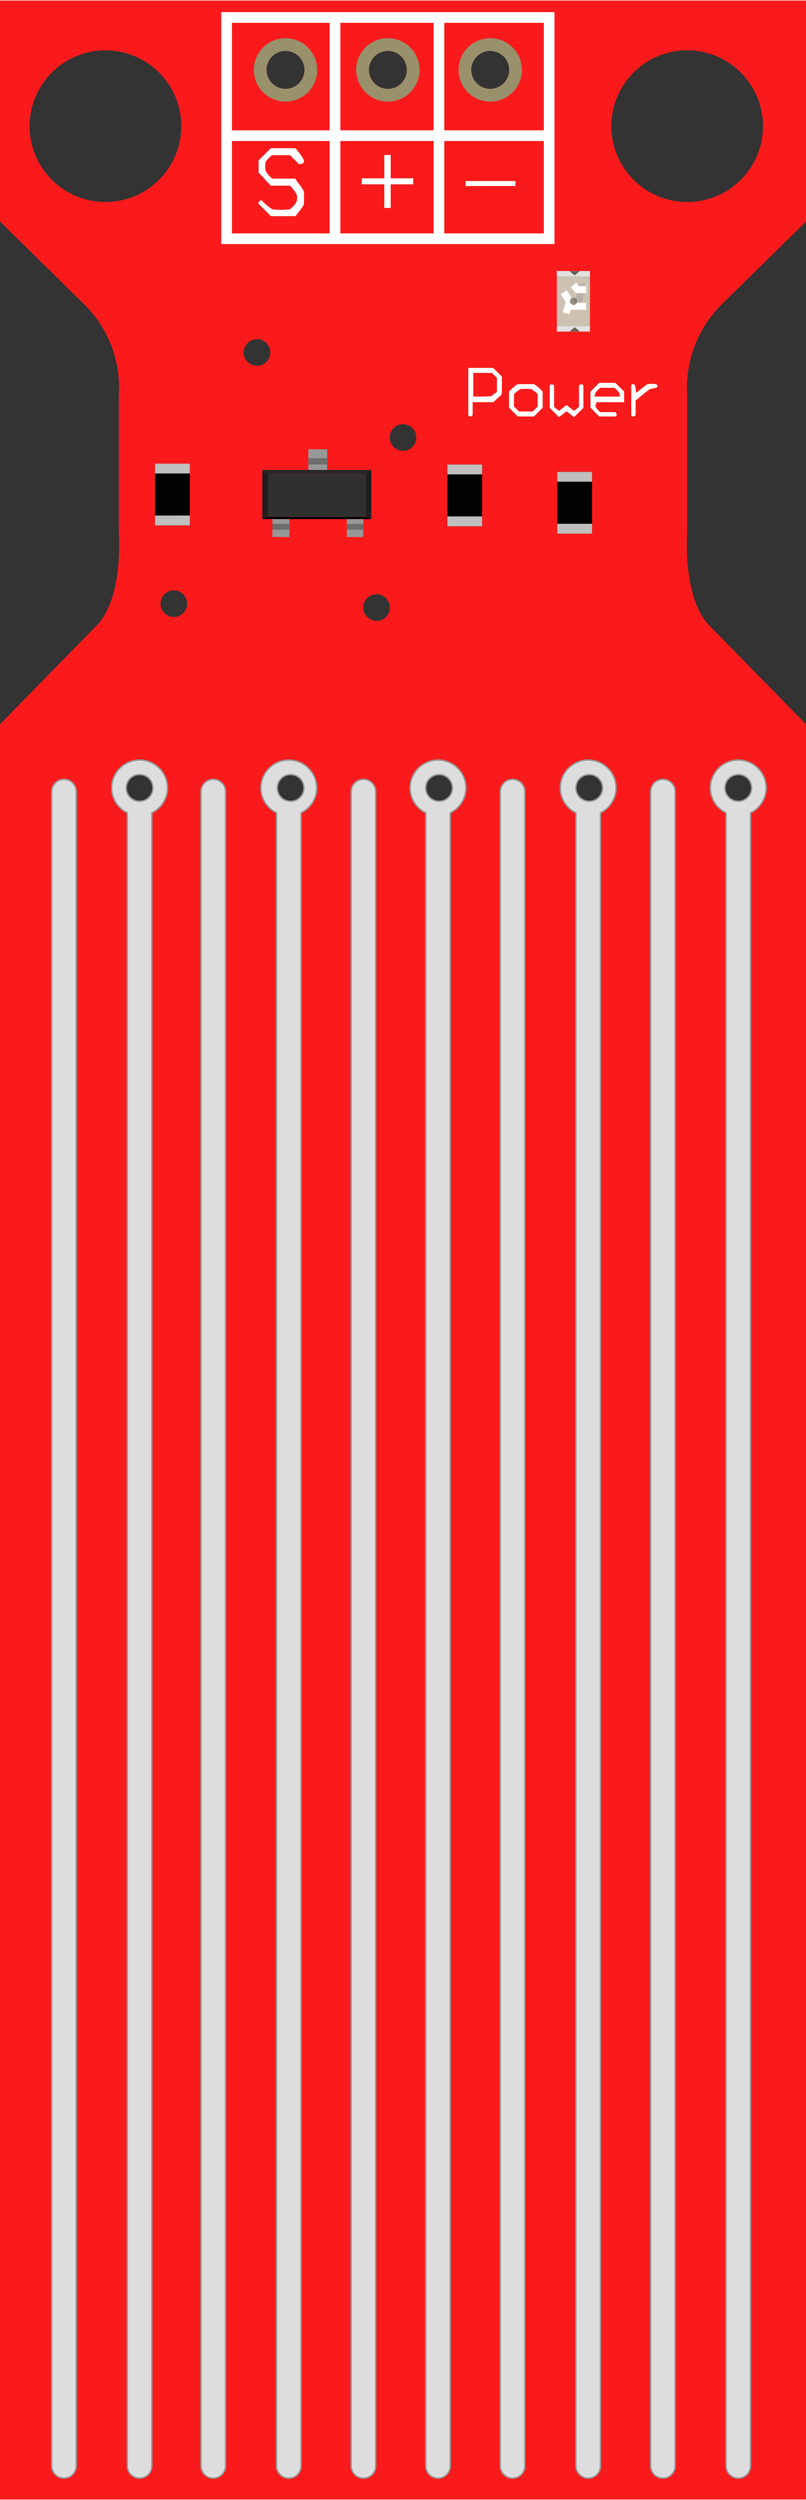 <?xml version='1.0' encoding='utf-8'?>
<!DOCTYPE svg>
<!-- Generator: Adobe Illustrator 15.1.0, SVG Export Plug-In . SVG Version: 6.00 Build 0)  -->
<svg xmlns="http://www.w3.org/2000/svg" gorn="0" xmlns:xml="http://www.w3.org/XML/1998/namespace" version="1.1" enable-background="new 0 0 56.69 175.75" width="0.787in" x="0px" id="Layer_2" y="0px" xml:space="preserve" height="2.441in"  viewBox="0 0 56.69 175.75">
    <rect x="0" y="0" width="56.69" height="175.75" fill="#333333" stroke="none"/>
    <desc >
        <referenceFile >water-depth-sensor-BREADBOARD_v6.svg</referenceFile>
    </desc>
    <path fill="#FA1A1B" d="M56.69,15.537V0H0v15.537l5.941,5.842c2.813,2.796,2.417,6.277,2.417,6.277v9.757c0,0,0.364,4.63-1.604,6.587L0,50.898V175.75h56.69V50.898L49.938,44c-1.969-1.958-1.604-6.587-1.604-6.587v-9.757c0,0-0.396-3.48,2.417-6.277L56.69,15.537z M51.926,54.334c0.57,0,1.033,0.463,1.033,1.033S52.496,56.4,51.926,56.4s-1.033-0.463-1.033-1.033S51.355,54.334,51.926,54.334z M27.28,3.541c0.736,0,1.333,0.598,1.333,1.334s-0.597,1.334-1.333,1.334s-1.333-0.598-1.333-1.334S26.544,3.541,27.28,3.541z M9.818,56.4c-0.571,0-1.034-0.463-1.034-1.033s0.463-1.033,1.034-1.033c0.57,0,1.033,0.463,1.033,1.033S10.389,56.4,9.818,56.4z M7.416,14.167c-2.946,0-5.334-2.388-5.334-5.334S4.47,3.5,7.416,3.5s5.334,2.388,5.334,5.334S10.362,14.167,7.416,14.167z M12.225,43.354c-0.518,0-0.938-0.42-0.938-0.938s0.42-0.938,0.938-0.938s0.938,0.42,0.938,0.938S12.743,43.354,12.225,43.354z M18.077,25.688c-0.518,0-0.938-0.42-0.938-0.938s0.42-0.938,0.938-0.938s0.938,0.42,0.938,0.938S18.594,25.688,18.077,25.688z M18.747,4.875c0-0.736,0.597-1.334,1.333-1.334s1.333,0.598,1.333,1.334s-0.597,1.334-1.333,1.334S18.747,5.611,18.747,4.875z M20.417,56.4c-0.57,0-1.033-0.463-1.033-1.033s0.463-1.033,1.033-1.033s1.033,0.463,1.033,1.033S20.988,56.4,20.417,56.4z M26.485,43.625c-0.518,0-0.938-0.42-0.938-0.938s0.42-0.938,0.938-0.938s0.938,0.42,0.938,0.938S27.003,43.625,26.485,43.625z M28.345,31.667c-0.518,0-0.938-0.42-0.938-0.938s0.42-0.938,0.938-0.938s0.938,0.42,0.938,0.938S28.863,31.667,28.345,31.667z M30.887,56.4c-0.57,0-1.033-0.463-1.033-1.033s0.463-1.033,1.033-1.033s1.033,0.463,1.033,1.033S31.457,56.4,30.887,56.4z M34.48,6.209c-0.736,0-1.334-0.598-1.334-1.334s0.598-1.334,1.334-1.334s1.334,0.598,1.334,1.334S35.217,6.209,34.48,6.209z M41.434,56.4c-0.57,0-1.033-0.463-1.033-1.033s0.463-1.033,1.033-1.033s1.033,0.463,1.033,1.033S42.004,56.4,41.434,56.4z M42.999,8.833c0-2.946,2.388-5.334,5.334-5.334s5.334,2.388,5.334,5.334s-2.388,5.334-5.334,5.334S42.999,11.779,42.999,8.833z" />
    <g >
        <rect fill="#CDC2B2" width="2.327" x="39.166" y="19.023" height="4.253" />
        <polyline stroke-miterlimit="10" opacity="0.52" fill="none" enable-background="new    " stroke="#A2A2A2" points="40.913,19.907 40.913,20.235 40.647,21.406 "  stroke-width="0.5"/>
        <polyline stroke-miterlimit="10" fill="none" stroke="#FFFFFF" points="41.229,20.324 40.619,20.324 40.33,20.002 "  stroke-width="0.5"/>
        <polyline stroke-miterlimit="10" fill="none" stroke="#FFFFFF" points="41.229,21.495 40.277,21.495 40.057,21.149 39.652,20.516 "  stroke-width="0.5"/>
        <line stroke-miterlimit="10" x1="39.816" x2="40.057" fill="none" stroke="#FFFFFF"  y1="21.993" stroke-width="0.5" y2="21.149"/>
        <circle cy="21.149" opacity="0.69" r="0.256" fill="#696153" enable-background="new    "  cx="40.331"/>
        <rect fill="#E1E1E1" width="2.327" x="39.166" y="22.908" height="0.368" />
        <rect fill="#E1E1E1" width="2.326" x="39.166" y="19.023" height="0.369" />
        <polyline fill="#696153" points="40.78,23.276 40.057,23.276 40.42,22.971 " />
        <polyline fill="#696153" points="40.057,19.023 40.78,19.023 40.419,19.328 " />
    </g>
    <g >
        <rect fill="#020202" width="2.45" x="39.193" y="33.145" height="4.347" />
        <rect fill="#C0BFBE" width="2.45" x="39.193" y="33.147" height="0.691" />
        <rect fill="#C0BFBE" width="2.45" x="39.193" y="36.797" height="0.695" />
    </g>
    <g >
        <rect fill="#020202" width="2.45" x="31.462" y="32.628" height="4.347" />
        <rect fill="#C0BFBE" width="2.45" x="31.462" y="32.63" height="0.691" />
        <rect fill="#C0BFBE" width="2.45" x="31.462" y="36.28" height="0.695" />
    </g>
    <g >
        <rect fill="#020202" width="2.45" x="10.902" y="32.566" height="4.347" />
        <rect fill="#C0BFBE" width="2.45" x="10.902" y="32.568" height="0.691" />
        <rect fill="#C0BFBE" width="2.45" x="10.902" y="36.218" height="0.695" />
    </g>
    <g >
        <rect fill="#30302F" width="6.878" x="18.844" y="33.285" height="3.034" />
        <polyline fill="#1E1F1E" points="18.844,36.319 18.45,36.47 18.45,33.009 18.844,33.285 " />
        <polygon fill="#1E1F1E" points="26.118,36.47 26.118,33.009 25.722,33.285 25.722,36.319 " />
        <polygon fill="#262626" points="26.118,33.009 25.722,33.285 18.844,33.285 18.45,33.009 26.02,33.009 " />
        <polygon points="26.118,36.47 25.722,36.319 18.844,36.319 18.45,36.47 26.02,36.47 " />
        <rect fill="#989898" width="1.323" x="21.688" y="31.558" height="1.451" />
        <rect fill="#989898" width="1.192" x="19.16" y="36.47" height="1.258" />
        <rect fill="#989898" width="1.15" x="24.397" y="36.47" height="1.258" />
        <rect fill="#6D6E6E" width="1.323" x="21.688" y="32.187" height="0.441" />
        <rect fill="#6D6E6E" width="1.192" x="19.16" y="36.806" height="0.41" />
        <rect fill="#6D6E6E" width="1.15" x="24.397" y="36.806" height="0.41" />
        <!-- Author: Richard Bruneau -->
    </g>
    <g >
        <path stroke-miterlimit="10" fill="#DDDDDD" d="M4.5,54.771c-0.478,0-0.865,0.387-0.865,0.865V173.39c0,0.479,0.387,0.865,0.865,0.865c0.477,0,0.864-0.387,0.864-0.865V55.636C5.364,55.158,4.977,54.771,4.5,54.771z" stroke="#969696"  stroke-width="0.1"/>
        <path stroke-miterlimit="10" fill="#DDDDDD" d="M15,54.771c-0.478,0-0.864,0.387-0.864,0.865V173.39c0,0.479,0.387,0.865,0.864,0.865s0.864-0.387,0.864-0.865V55.636C15.864,55.158,15.478,54.771,15,54.771z" stroke="#969696"  stroke-width="0.1"/>
        <path stroke-miterlimit="10" fill="#DDDDDD" d="M25.562,54.771c-0.478,0-0.864,0.387-0.864,0.865V173.39c0,0.479,0.387,0.865,0.864,0.865s0.864-0.387,0.864-0.865V55.636C26.426,55.158,26.04,54.771,25.562,54.771z" stroke="#969696"  stroke-width="0.1"/>
        <path stroke-miterlimit="10" fill="#DDDDDD" d="M36.052,54.771c-0.478,0-0.864,0.387-0.864,0.865V173.39c0,0.479,0.387,0.865,0.864,0.865s0.864-0.387,0.864-0.865V55.636C36.916,55.158,36.529,54.771,36.052,54.771z" stroke="#969696"  stroke-width="0.1"/>
        <path stroke-miterlimit="10" fill="#DDDDDD" d="M46.625,54.771c-0.478,0-0.864,0.387-0.864,0.865V173.39c0,0.479,0.387,0.865,0.864,0.865s0.864-0.387,0.864-0.865V55.636C47.489,55.158,47.103,54.771,46.625,54.771z" stroke="#969696"  stroke-width="0.1"/>
        <path stroke-miterlimit="10" fill="#DDDDDD" d="M9.818,53.412c-1.084,0-1.963,0.879-1.963,1.963c0,0.772,0.45,1.434,1.099,1.754v116.26c0,0.479,0.387,0.865,0.864,0.865s0.864-0.387,0.864-0.865V57.129c0.648-0.321,1.099-0.982,1.099-1.754C11.781,54.291,10.902,53.412,9.818,53.412z M9.818,56.313c-0.518,0-0.938-0.42-0.938-0.938s0.42-0.938,0.938-0.938s0.938,0.42,0.938,0.938S10.336,56.313,9.818,56.313z" stroke="#969696"  stroke-width="0.1"/>
        <path stroke-miterlimit="10" fill="#DDDDDD" d="M20.312,53.412c-1.084,0-1.963,0.879-1.963,1.963c0,0.772,0.45,1.434,1.099,1.754v116.26c0,0.479,0.387,0.865,0.864,0.865s0.864-0.387,0.864-0.865V57.129c0.648-0.321,1.099-0.982,1.099-1.754C22.274,54.291,21.396,53.412,20.312,53.412z M20.441,56.313c-0.518,0-0.938-0.42-0.938-0.938s0.42-0.938,0.938-0.938s0.938,0.42,0.938,0.938S20.958,56.313,20.441,56.313z" stroke="#969696"  stroke-width="0.1"/>
        <path stroke-miterlimit="10" fill="#DDDDDD" d="M30.808,53.412c-1.085,0-1.964,0.879-1.964,1.963c0,0.772,0.45,1.434,1.1,1.754v116.26c0,0.479,0.387,0.865,0.864,0.865s0.864-0.387,0.864-0.865V57.129c0.648-0.321,1.099-0.982,1.099-1.754C32.771,54.291,31.892,53.412,30.808,53.412z M30.881,56.313c-0.518,0-0.938-0.42-0.938-0.938s0.42-0.938,0.938-0.938s0.938,0.42,0.938,0.938S31.398,56.313,30.881,56.313z" stroke="#969696"  stroke-width="0.1"/>
        <path stroke-miterlimit="10" fill="#DDDDDD" d="M41.37,53.412c-1.085,0-1.964,0.879-1.964,1.963c0,0.772,0.45,1.434,1.1,1.754v116.261c0,0.479,0.387,0.865,0.864,0.865s0.864-0.387,0.864-0.865V57.129c0.648-0.321,1.099-0.982,1.099-1.754C43.333,54.291,42.454,53.412,41.37,53.412z M41.443,56.313c-0.518,0-0.938-0.42-0.938-0.938s0.42-0.938,0.938-0.938s0.938,0.42,0.938,0.938S41.961,56.313,41.443,56.313z" stroke="#969696"  stroke-width="0.1"/>
        <path stroke-miterlimit="10" fill="#DDDDDD" d="M51.927,53.412c-1.085,0-1.964,0.879-1.964,1.963c0,0.772,0.45,1.434,1.1,1.754v116.26c0,0.479,0.387,0.865,0.864,0.865s0.864-0.387,0.864-0.865V57.129c0.648-0.321,1.099-0.982,1.099-1.754C53.89,54.291,53.011,53.412,51.927,53.412z M51.927,56.313c-0.518,0-0.938-0.42-0.938-0.938s0.42-0.938,0.938-0.938s0.938,0.42,0.938,0.938S52.444,56.313,51.927,56.313z" stroke="#969696"  stroke-width="0.1"/>
    </g>
    <g gorn="0.9" id="silkscreen" >
        <path stroke-miterlimit="10" fill="none" d="M38.625,1.188V16.75H15.938V1.188H38.625z M38.625,9.5H15.938 M30.875,16.75V1.188 M23.563,1.188V16.75" stroke="#FFFFFF"  stroke-width="0.75"/>
        <g >
            <path fill="#FFFFFF" d="M34.688,25.835l0.615,0.615c0,0.816-0.01,1.236-0.03,1.257c-0.02,0.021-0.044,0.046-0.072,0.072c-0.028,0.027-0.058,0.055-0.088,0.085c-0.03,0.03-0.055,0.053-0.075,0.07c-0.026,0.023-0.059,0.052-0.097,0.087c-0.039,0.035-0.076,0.069-0.113,0.103c-0.036,0.033-0.083,0.073-0.14,0.12h-1.445v0.915c0,0.006-0.017,0.021-0.05,0.045s-0.06,0.038-0.08,0.045c-0.003,0-0.01,0.001-0.02,0.002c-0.011,0.001-0.019,0.002-0.025,0.002s-0.02-0.001-0.04-0.005c-0.017-0.007-0.036-0.021-0.058-0.045s-0.032-0.039-0.032-0.045v-3.325H34.688z M33.287,27.85c0.817,0,1.239-0.01,1.268-0.03s0.062-0.044,0.098-0.072c0.037-0.028,0.074-0.058,0.112-0.087c0.039-0.03,0.071-0.055,0.098-0.075c0.014-0.01,0.032-0.026,0.056-0.047c0.022-0.022,0.034-0.034,0.034-0.038v-0.965l-0.35-0.35h-1.315V27.85z" />
            <path fill="#FFFFFF" d="M35.803,27.5c0-0.003,0.01-0.016,0.03-0.038c0.02-0.021,0.044-0.046,0.072-0.072c0.028-0.027,0.058-0.055,0.088-0.085c0.029-0.03,0.055-0.053,0.074-0.07c0.023-0.02,0.054-0.044,0.091-0.072c0.036-0.028,0.073-0.057,0.112-0.085c0.038-0.028,0.071-0.053,0.1-0.073s0.044-0.03,0.048-0.03h1.135c0.003,0,0.02,0.01,0.048,0.03s0.062,0.044,0.1,0.073s0.076,0.057,0.112,0.085c0.037,0.028,0.066,0.052,0.09,0.072c0.021,0.017,0.045,0.04,0.075,0.07c0.03,0.03,0.06,0.058,0.088,0.085c0.028,0.026,0.053,0.051,0.072,0.072c0.021,0.022,0.03,0.034,0.03,0.038v1.135l-0.615,0.615h-1.135l-0.615-0.615V27.5z M36.503,28.9h0.965l0.35-0.35v-0.875c0-0.003-0.012-0.016-0.034-0.037c-0.023-0.022-0.042-0.04-0.056-0.053c-0.023-0.02-0.054-0.044-0.093-0.072c-0.038-0.028-0.076-0.057-0.114-0.085c-0.039-0.028-0.071-0.053-0.098-0.073s-0.042-0.03-0.045-0.03c-0.004,0-0.021-0.002-0.053-0.005c-0.031-0.003-0.068-0.005-0.11-0.007c-0.041-0.001-0.084-0.003-0.127-0.005c-0.044-0.002-0.078-0.002-0.105-0.002c-0.026,0-0.061,0-0.103,0.002c-0.041,0.001-0.083,0.003-0.125,0.005c-0.041,0.002-0.078,0.004-0.109,0.007c-0.032,0.003-0.05,0.005-0.053,0.005s-0.019,0.01-0.045,0.03s-0.06,0.044-0.098,0.073s-0.077,0.057-0.115,0.085s-0.069,0.052-0.092,0.072c-0.018,0.013-0.036,0.031-0.058,0.053c-0.022,0.021-0.033,0.034-0.033,0.037v0.875L36.503,28.9z" />
            <path fill="#FFFFFF" d="M38.668,27.075c0-0.007,0.011-0.021,0.032-0.042c0.021-0.022,0.037-0.034,0.045-0.038c0.009-0.003,0.018-0.006,0.028-0.008c0.01-0.001,0.018-0.002,0.024-0.002s0.015,0.001,0.025,0.002c0.01,0.002,0.017,0.003,0.02,0.003c0.021,0.006,0.047,0.021,0.08,0.042c0.033,0.021,0.05,0.036,0.05,0.042v1.49c0,0.003,0.012,0.016,0.035,0.038s0.052,0.047,0.085,0.075s0.067,0.057,0.103,0.085s0.064,0.049,0.088,0.063c0,0.003,0.005,0.006,0.015,0.007s0.019,0.002,0.025,0.002s0.015-0.001,0.024-0.002c0.011-0.001,0.017-0.004,0.021-0.007c0.01-0.007,0.036-0.028,0.08-0.063c0.043-0.035,0.089-0.073,0.138-0.113c0.048-0.04,0.094-0.077,0.137-0.11c0.044-0.033,0.068-0.053,0.075-0.058s0.015-0.008,0.025-0.01c0.01-0.002,0.018-0.002,0.024-0.002s0.016,0,0.025,0.002c0.01,0.001,0.017,0.002,0.02,0.002c0.011,0.01,0.037,0.032,0.08,0.065c0.044,0.033,0.09,0.07,0.138,0.11c0.049,0.04,0.095,0.078,0.138,0.113c0.043,0.035,0.071,0.056,0.085,0.063c0,0.003,0.005,0.006,0.015,0.007c0.011,0.001,0.019,0.002,0.025,0.002s0.015-0.001,0.025-0.002c0.01-0.001,0.017-0.004,0.02-0.007c0.023-0.014,0.052-0.034,0.085-0.063s0.066-0.057,0.1-0.085c0.034-0.028,0.063-0.054,0.085-0.075c0.023-0.021,0.035-0.034,0.035-0.038v-1.49c0-0.007,0.018-0.021,0.053-0.042c0.035-0.022,0.058-0.034,0.067-0.038s0.021-0.006,0.03-0.008c0.01-0.001,0.019-0.002,0.025-0.002c0.006,0,0.021,0.002,0.045,0.005c0.013,0.006,0.031,0.021,0.055,0.042c0.023,0.021,0.035,0.036,0.035,0.042v1.575c-0.41,0.41-0.62,0.617-0.63,0.62c-0.011,0.003-0.019,0.005-0.025,0.005s-0.021-0.003-0.045-0.01c-0.014-0.007-0.042-0.028-0.085-0.063c-0.043-0.035-0.089-0.073-0.138-0.113c-0.048-0.04-0.094-0.077-0.138-0.112c-0.043-0.035-0.069-0.056-0.08-0.063c-0.003,0-0.01-0.001-0.02-0.002c-0.01-0.002-0.019-0.002-0.025-0.002s-0.02,0.001-0.04,0.005c-0.013,0.007-0.041,0.027-0.085,0.063c-0.043,0.035-0.089,0.072-0.137,0.112c-0.049,0.04-0.095,0.078-0.138,0.113c-0.044,0.035-0.07,0.056-0.08,0.063c-0.004,0-0.01,0.001-0.021,0.005c-0.01,0.003-0.018,0.005-0.024,0.005s-0.021-0.003-0.04-0.01l-0.615-0.615V27.075z" />
            <path fill="#FFFFFF" d="M41.533,27.5l0.615-0.615h1.135l0.615,0.615v0.745h-1.945c0,0.01-0.005,0.03-0.015,0.06c-0.011,0.03-0.021,0.061-0.03,0.092s-0.019,0.063-0.025,0.093c-0.006,0.03-0.006,0.05,0,0.06c0.014,0.03,0.038,0.068,0.073,0.113c0.034,0.045,0.07,0.088,0.107,0.13c0.036,0.042,0.071,0.078,0.104,0.107c0.033,0.03,0.056,0.045,0.065,0.045h1.05c0.007,0,0.021,0.017,0.043,0.05c0.021,0.033,0.037,0.06,0.047,0.08v0.045v0.04c-0.007,0.017-0.021,0.036-0.045,0.057c-0.023,0.022-0.038,0.033-0.045,0.033h-1.135l-0.615-0.615V27.5z M43.605,27.797c-0.005-0.025-0.011-0.051-0.018-0.08c-0.007-0.028-0.014-0.055-0.022-0.08c-0.008-0.025-0.014-0.042-0.018-0.053c-0.017-0.026-0.041-0.06-0.074-0.1c-0.034-0.04-0.069-0.078-0.108-0.115c-0.038-0.037-0.073-0.068-0.104-0.095c-0.032-0.026-0.053-0.04-0.063-0.04h-0.965c-0.01,0-0.032,0.014-0.065,0.04c-0.033,0.027-0.068,0.059-0.104,0.095c-0.037,0.037-0.073,0.075-0.107,0.115c-0.035,0.04-0.06,0.074-0.073,0.1c-0.006,0.01-0.013,0.027-0.02,0.053c-0.007,0.025-0.015,0.052-0.022,0.08c-0.009,0.029-0.015,0.055-0.021,0.08c-0.005,0.025-0.007,0.042-0.007,0.053h1.8C43.613,27.84,43.61,27.822,43.605,27.797z" />
            <path fill="#FFFFFF" d="M44.528,26.97c0.007,0,0.021,0.001,0.045,0.005c0.01,0.007,0.026,0.021,0.05,0.042s0.037,0.036,0.04,0.042c0.004,0.02,0.011,0.055,0.021,0.105s0.019,0.103,0.027,0.157c0.008,0.055,0.017,0.108,0.025,0.158c0.008,0.05,0.012,0.085,0.012,0.105c0.017-0.013,0.046-0.036,0.088-0.067s0.086-0.067,0.133-0.105c0.046-0.039,0.091-0.074,0.132-0.107c0.042-0.034,0.071-0.057,0.088-0.07c0.023-0.02,0.054-0.044,0.093-0.072c0.038-0.028,0.076-0.057,0.114-0.085c0.039-0.028,0.071-0.053,0.098-0.073c0.027-0.02,0.042-0.03,0.045-0.03c0.004,0,0.017-0.002,0.04-0.005c0.023-0.003,0.052-0.006,0.085-0.008c0.033-0.001,0.067-0.003,0.101-0.005s0.06-0.002,0.08-0.002c0.01,0,0.029,0.001,0.06,0.002s0.061,0.003,0.093,0.005c0.031,0.002,0.063,0.004,0.093,0.008c0.029,0.003,0.05,0.005,0.06,0.005c0.01,0.007,0.025,0.021,0.048,0.042c0.021,0.021,0.035,0.036,0.042,0.042v0.045v0.045c-0.007,0.01-0.021,0.026-0.045,0.047c-0.023,0.022-0.038,0.035-0.045,0.038c-0.01,0.003-0.037,0.009-0.08,0.018s-0.089,0.017-0.138,0.025c-0.048,0.008-0.094,0.018-0.138,0.028c-0.043,0.01-0.069,0.017-0.079,0.02c-0.004,0-0.02,0.011-0.048,0.032c-0.028,0.022-0.062,0.046-0.1,0.073c-0.039,0.026-0.076,0.055-0.113,0.085c-0.036,0.03-0.066,0.053-0.09,0.07c-0.014,0.01-0.046,0.037-0.098,0.08s-0.107,0.09-0.167,0.14c-0.061,0.05-0.115,0.097-0.165,0.14c-0.05,0.043-0.082,0.07-0.095,0.08c-0.011,0.007-0.033,0.021-0.068,0.042c-0.034,0.022-0.057,0.036-0.067,0.042v1.05c0,0.006-0.017,0.021-0.05,0.045s-0.06,0.038-0.08,0.045c-0.003,0-0.01,0.001-0.02,0.002c-0.011,0.001-0.019,0.002-0.025,0.002s-0.02-0.001-0.04-0.005c-0.017-0.007-0.036-0.021-0.058-0.045s-0.032-0.039-0.032-0.045v-2.1c0-0.007,0.011-0.021,0.032-0.042s0.037-0.034,0.045-0.038c0.009-0.003,0.018-0.006,0.028-0.007C44.514,26.971,44.521,26.97,44.528,26.97z" />
        </g>
        <g >
            <path fill="#FFFFFF" d="M18.183,14.25c0-0.009,0.002-0.03,0.007-0.063c0.009-0.014,0.029-0.036,0.06-0.066s0.049-0.048,0.056-0.053c0.007-0.004,0.018-0.008,0.031-0.01c0.014-0.002,0.026-0.003,0.035-0.003s0.021,0.001,0.035,0.003c0.014,0.002,0.023,0.003,0.028,0.003c0.019,0.038,0.061,0.087,0.126,0.15s0.136,0.127,0.213,0.192c0.077,0.065,0.153,0.124,0.228,0.175s0.131,0.084,0.168,0.098c0.005,0.005,0.033,0.01,0.084,0.014c0.051,0.005,0.11,0.009,0.175,0.014c0.065,0.004,0.13,0.008,0.196,0.01c0.065,0.002,0.119,0.003,0.161,0.003c0.023,0,0.064-0.001,0.123-0.003c0.058-0.002,0.119-0.006,0.182-0.01c0.063-0.005,0.124-0.009,0.182-0.014c0.058-0.004,0.099-0.009,0.123-0.014c0.014-0.014,0.04-0.037,0.077-0.07c0.037-0.033,0.076-0.069,0.115-0.108s0.076-0.078,0.108-0.116c0.033-0.037,0.056-0.063,0.07-0.077c0.014-0.019,0.036-0.059,0.066-0.119s0.048-0.103,0.052-0.126c0.005-0.004,0.008-0.03,0.011-0.077c0.002-0.046,0.003-0.082,0.003-0.105s-0.001-0.058-0.003-0.105c-0.002-0.046-0.006-0.072-0.011-0.077c0-0.019-0.016-0.058-0.049-0.119s-0.056-0.103-0.07-0.126c-0.023-0.033-0.055-0.074-0.095-0.123c-0.04-0.049-0.079-0.097-0.119-0.144c-0.04-0.047-0.075-0.086-0.105-0.119c-0.03-0.033-0.048-0.049-0.052-0.049h-1.344l-0.861-0.917v-0.861l0.861-0.854h1.715c0.004,0,0.022,0.015,0.052,0.045s0.053,0.055,0.066,0.073c0.019,0.023,0.047,0.06,0.084,0.108c0.037,0.049,0.076,0.1,0.115,0.151s0.076,0.099,0.108,0.144c0.033,0.044,0.054,0.073,0.063,0.087c0.009,0.023,0.03,0.065,0.063,0.126s0.051,0.1,0.056,0.119c0.004,0.004,0.007,0.016,0.007,0.035c0,0.014,0,0.026,0,0.035s0,0.021,0,0.035c0,0.014-0.002,0.021-0.007,0.021c-0.009,0.014-0.029,0.036-0.06,0.066s-0.05,0.048-0.06,0.052c-0.004,0.005-0.024,0.008-0.06,0.011c-0.035,0.002-0.062,0.003-0.08,0.003c-0.014,0-0.034-0.001-0.06-0.003c-0.026-0.002-0.041-0.006-0.045-0.011l-0.616-0.609H19.17c-0.023,0-0.058,0.019-0.105,0.056c-0.047,0.037-0.096,0.082-0.147,0.133s-0.101,0.105-0.147,0.161c-0.047,0.056-0.077,0.103-0.091,0.14c0,0.004-0.002,0.019-0.007,0.042c-0.004,0.023-0.008,0.051-0.01,0.084s-0.005,0.065-0.007,0.098c-0.002,0.033-0.003,0.059-0.003,0.077c0,0.023,0.001,0.051,0.003,0.084c0.002,0.033,0.005,0.065,0.007,0.098s0.006,0.062,0.01,0.087c0.005,0.026,0.007,0.041,0.007,0.045c0.019,0.042,0.05,0.093,0.094,0.154c0.044,0.061,0.093,0.12,0.147,0.178c0.054,0.059,0.104,0.108,0.15,0.15c0.047,0.042,0.08,0.063,0.098,0.063h1.596c0.009,0.014,0.029,0.046,0.06,0.095c0.03,0.049,0.05,0.081,0.059,0.094c0.01,0.014,0.033,0.044,0.07,0.091c0.037,0.046,0.077,0.097,0.119,0.15s0.08,0.105,0.115,0.154c0.035,0.049,0.057,0.081,0.066,0.095s0.021,0.033,0.035,0.056s0.027,0.049,0.039,0.077c0.012,0.028,0.022,0.053,0.031,0.074s0.014,0.034,0.014,0.039c0,0.004,0.001,0.024,0.003,0.06c0.002,0.035,0.005,0.075,0.007,0.119c0.002,0.044,0.003,0.09,0.003,0.137c0,0.046,0,0.084,0,0.112c0,0.028,0,0.065,0,0.112c0,0.046-0.001,0.093-0.003,0.14c-0.002,0.047-0.005,0.086-0.007,0.119s-0.003,0.051-0.003,0.056c0,0.014-0.015,0.052-0.045,0.115s-0.055,0.106-0.074,0.129c-0.009,0.014-0.03,0.043-0.063,0.088s-0.069,0.092-0.108,0.144c-0.04,0.051-0.078,0.101-0.115,0.15c-0.038,0.049-0.065,0.085-0.084,0.108c-0.014,0.023-0.036,0.05-0.066,0.081s-0.048,0.045-0.052,0.045h-1.715c-0.574-0.574-0.862-0.868-0.864-0.882C18.184,14.271,18.183,14.26,18.183,14.25z" />
        </g>
        <g >
            <path fill="#FFFFFF" d="M27.478,10.856v1.646h1.583v0.42h-1.583v1.66h-0.448v-1.66h-1.583v-0.42h1.583v-1.646H27.478z" />
            <!-- Author: Richard Bruneau -->
        </g>
        <g >
            <path fill="#FFFFFF" d="M36.252,12.692v0.35H32.75v-0.35H36.252z" />
        </g>
    </g>
    <g gorn="0.10" id="copper1" >
        <path gorn="0.10.0" fill="#99906C" d="M22.31,4.875c0-1.231-0.998-2.229-2.229-2.229s-2.229,0.998-2.229,2.229s0.998,2.229,2.229,2.229S22.31,6.106,22.31,4.875z M18.748,4.875c0-0.736,0.597-1.333,1.333-1.333s1.333,0.597,1.333,1.333s-0.597,1.333-1.333,1.333S18.748,5.611,18.748,4.875z" id="connector8pin" />
        <path gorn="0.10.1" fill="#99906C" d="M25.052,4.875c0,1.231,0.998,2.229,2.229,2.229s2.229-0.998,2.229-2.229s-0.998-2.229-2.229-2.229S25.052,3.644,25.052,4.875z M28.614,4.875c0,0.736-0.597,1.333-1.333,1.333s-1.333-0.597-1.333-1.333s0.597-1.333,1.333-1.333S28.614,4.139,28.614,4.875z" id="connector9pin" />
        <path gorn="0.10.2" fill="#99906C" d="M32.252,4.875c0,1.231,0.998,2.229,2.229,2.229c1.23,0,2.229-0.998,2.229-2.229s-0.998-2.229-2.229-2.229C33.25,2.646,32.252,3.644,32.252,4.875z M35.814,4.875c0,0.736-0.597,1.333-1.333,1.333s-1.334-0.597-1.334-1.333s0.598-1.333,1.334-1.333S35.814,4.139,35.814,4.875z" id="connector10pin" />
    </g>
</svg>
